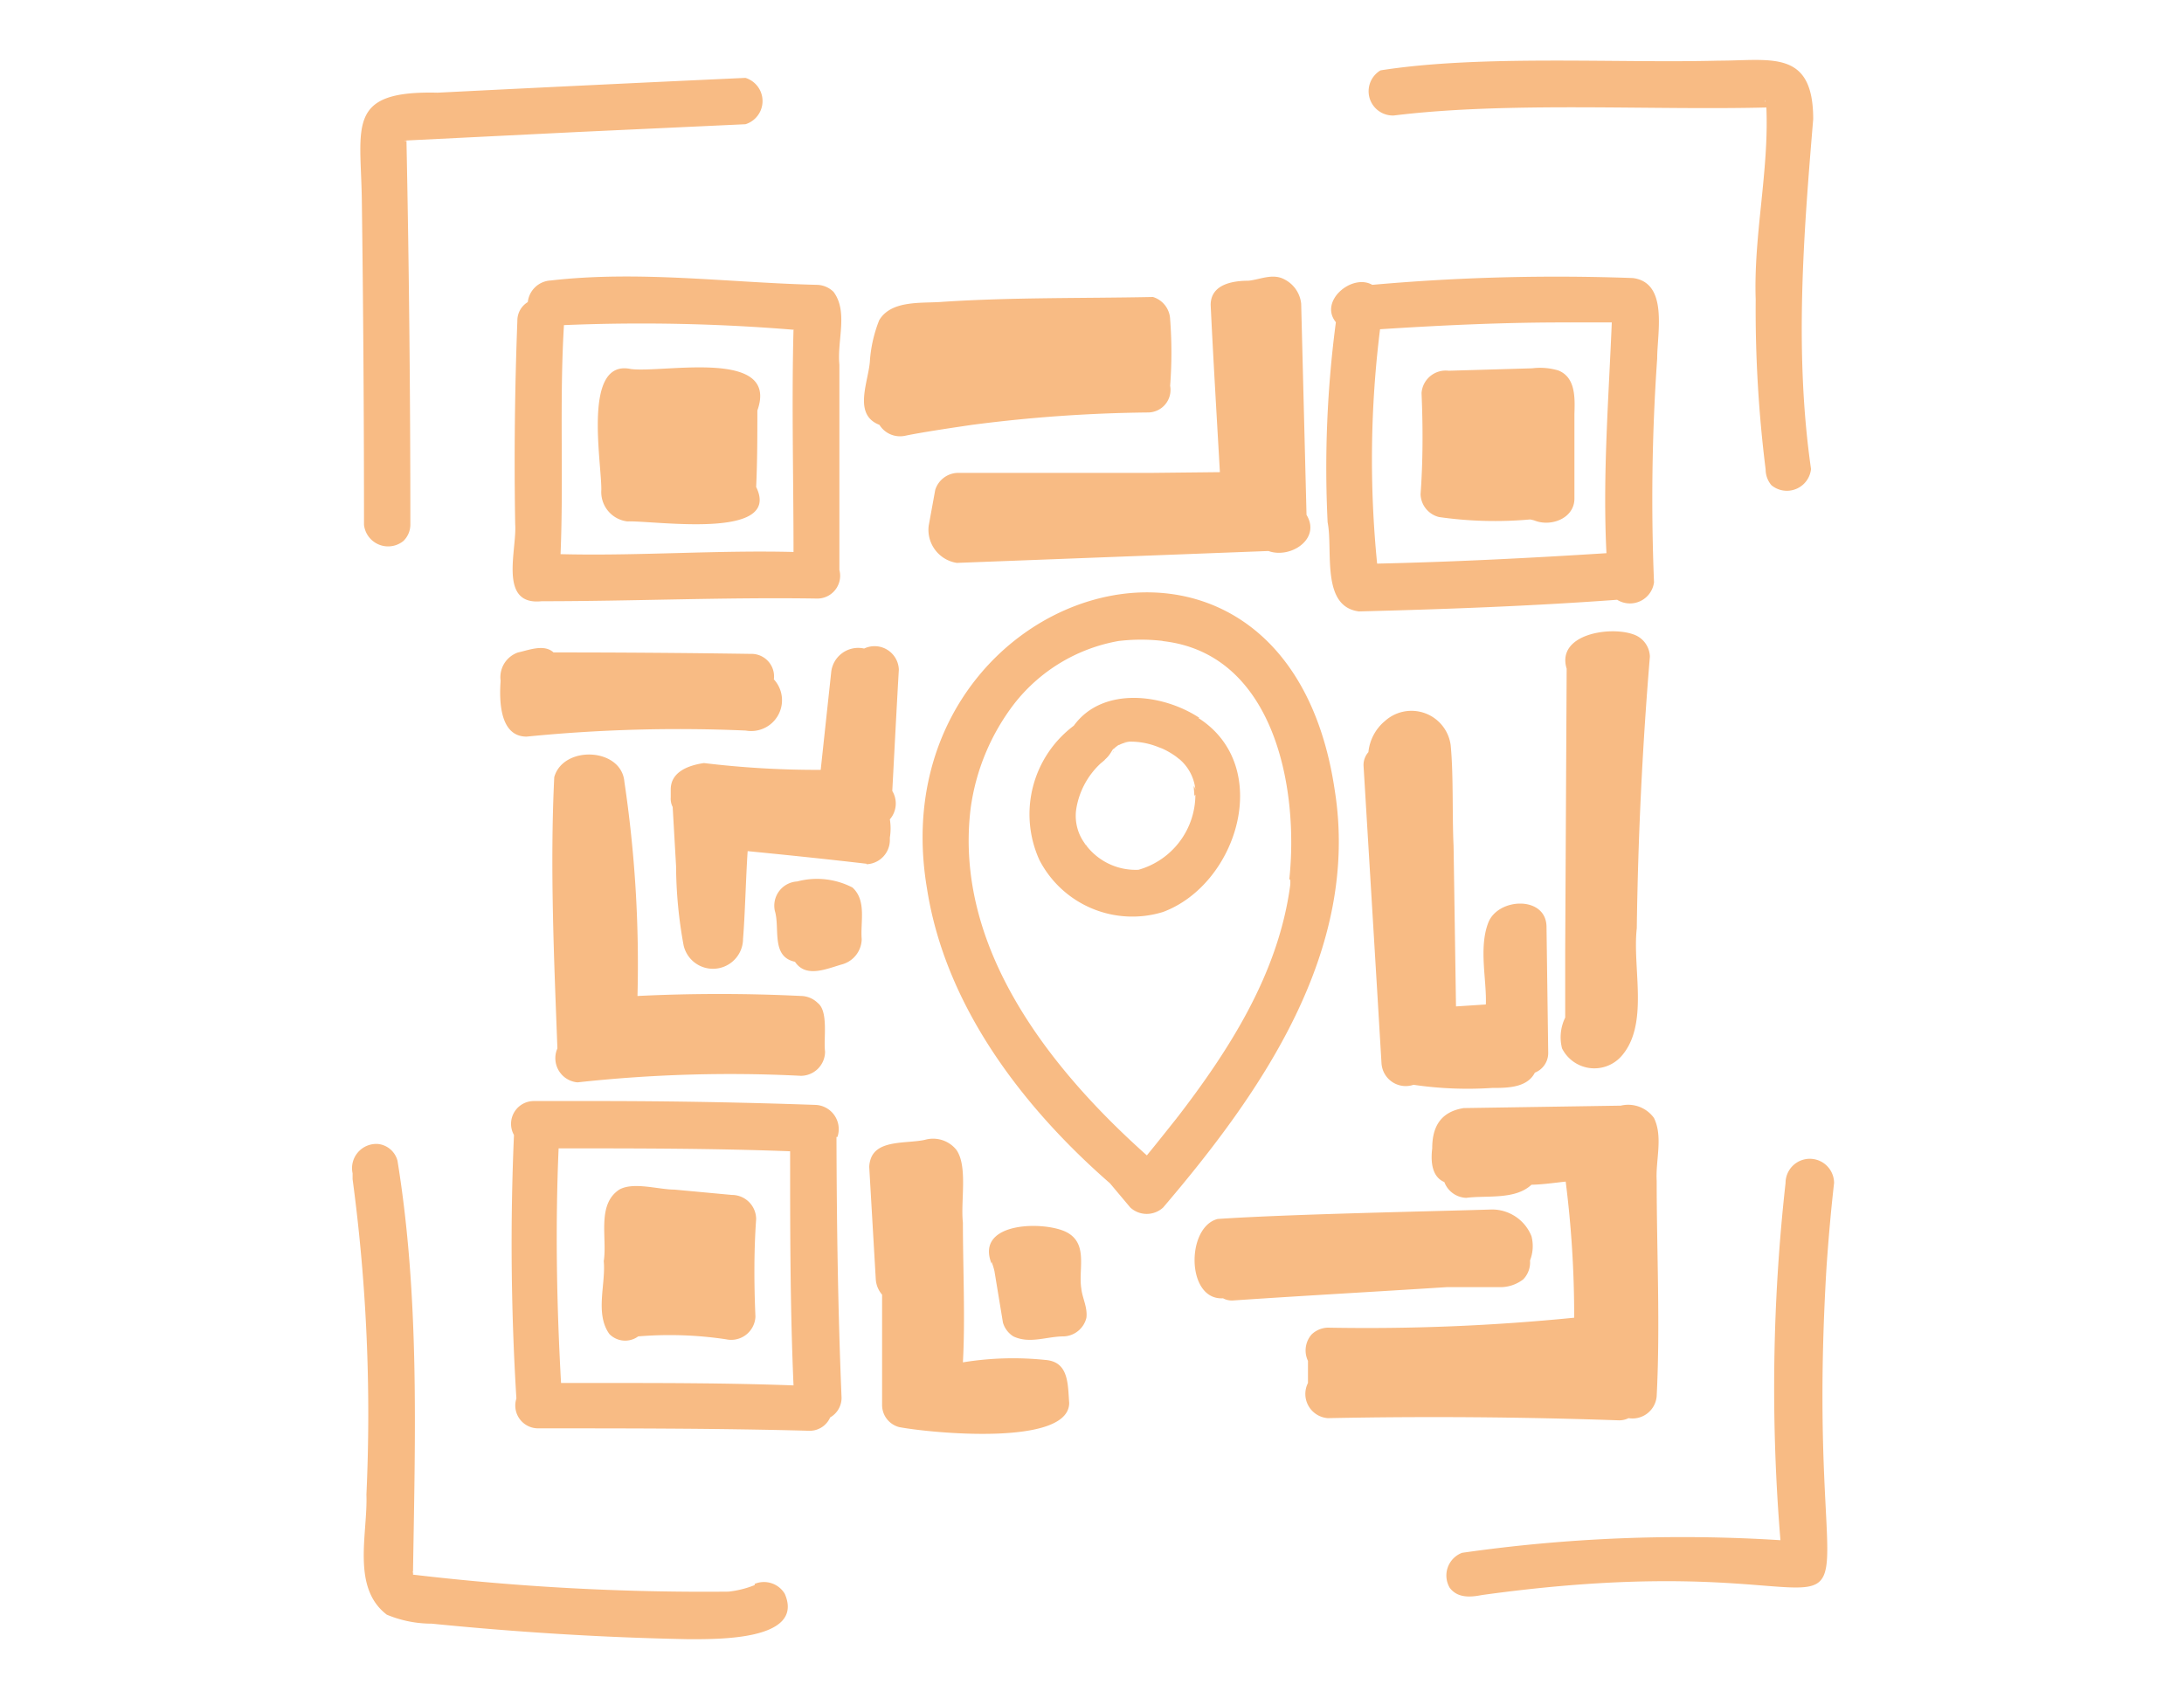 <svg id="Layer_1" data-name="Layer 1" xmlns="http://www.w3.org/2000/svg" viewBox="0 0 90 70"><defs><style>.cls-1{fill:#f8bb84;}</style></defs><path id="scan-icon" class="cls-1" d="M22.7,11.56a1,1,0,0,0-.95.89.89.89,0,0,0-.43.77q-.16,4.19-.09,8.38c.08,1.06-.71,3.37,1.09,3.18,3.78,0,7.57-.17,11.35-.11a.94.94,0,0,0,.92-1.18c0-2.81,0-5.64,0-8.46-.1-1,.37-2.18-.24-3a1,1,0,0,0-.68-.29C30,11.65,26.34,11.14,22.7,11.56Zm10,2c-.08,3.06,0,6.12,0,9.19-3.21-.08-6.4.17-9.6.09.13-3.15-.05-6.3.14-9.44A76.59,76.59,0,0,1,32.69,13.59ZM22.32,24.78h0S22.15,24.8,22.32,24.78Zm32.39-3.25c.23,1.14-.29,3.47,1.29,3.67h0c3.55-.09,7.1-.22,10.64-.48A1,1,0,0,0,68.16,24a83.43,83.43,0,0,1,.13-9.22c0-1.06.47-3.13-1-3.32a85.52,85.52,0,0,0-10.74.28c-.83-.48-2.21.67-1.5,1.54A45.72,45.72,0,0,0,54.71,21.53Zm10-8.24c.57,0,1.14,0,1.71,0-.13,3.16-.38,6.34-.22,9.51-3.15.2-6.3.36-9.45.43a43.34,43.34,0,0,1,.12-9.66C59.5,13.4,62.11,13.28,64.73,13.29ZM58.58,16.2a1,1,0,0,1,1.12-.92l3.44-.1a2.62,2.62,0,0,1,1.08.09c.72.29.68,1.15.66,1.8l0,1.19,0,2.29c0,.8-.93,1.16-1.6.92a1.09,1.09,0,0,0-.23-.06,16.22,16.22,0,0,1-3.75-.1,1,1,0,0,1-.76-.94C58.64,19,58.64,17.59,58.58,16.2ZM26,15.21c1.37.17,6.13-.87,5.21,1.71,0,1,0,2.11-.05,3.15,1.08,2.2-4.17,1.38-5.31,1.42a1.22,1.22,0,0,1-1.07-1.3C24.79,19,24,14.78,26,15.21Zm8.51,31.65a1,1,0,0,0-.88-1.32q-4.53-.16-9.06-.16H22a.94.94,0,0,0-.82,1.4,103.54,103.54,0,0,0,.1,10.86.94.94,0,0,0,.9,1.23c3.72,0,7.45,0,11.17.1a.92.92,0,0,0,.86-.55.93.93,0,0,0,.47-.8C34.53,54,34.48,50.46,34.47,46.86ZM24.6,57H23.12c-.18-3.21-.24-6.45-.1-9.67,3.18,0,6.36,0,9.54.12,0,3.22,0,6.43.14,9.65C30,57,27.3,57,24.6,57Zm6.53-2.72a1,1,0,0,1-1.21.92,15.66,15.66,0,0,0-3.62-.12.91.91,0,0,1-1.19-.1c-.6-.84-.14-2.06-.23-3,.15-.95-.3-2.33.64-2.95.58-.33,1.62,0,2.27,0l2.37.22a1,1,0,0,1,1,1C31.07,51.5,31.07,52.87,31.13,54.25ZM55,32.55c-2.06-13.84-18.9-8.37-16.8,4.07.75,4.83,3.93,9,7.54,12.15l.84,1a1,1,0,0,0,1.35,0C52,45,56.06,39.16,55,32.55Zm-1.83,3.7a1.64,1.64,0,0,1,0,.22c0,.18,0,0,0,0-.48,3.64-2.51,6.81-4.72,9.67.06-.08.07-.1.07-.09-.4.5-.84,1.06-1.26,1.57C43.2,44,39.3,39,40,33.31v0A9.08,9.08,0,0,1,41.8,29a7,7,0,0,1,4.29-2.58h0a7.72,7.72,0,0,1,1.86,0h-.06C52.47,26.91,53.54,32.4,53.13,36.25Zm-7-9.85h.1S46.23,26.4,46.09,26.4Zm1.73,0h0Zm-2,4.55-.06.09.05-.09Zm2.06,0-.11,0,.09,0Zm-1.4-.25Zm.38,5.26h0ZM46,30.8l-.07.05h0Zm3.43-1.21c-1.51-1-4-1.31-5.18.32a4.56,4.56,0,0,0-1.42,5.53,4.31,4.31,0,0,0,5.09,2.15C51,36.45,52.5,31.58,49.38,29.59Zm-4.86,3s-.07.15,0,0Zm2.82,3.16Zm1.87-3a3.22,3.22,0,0,1-2.35,3.1c.15,0-.11,0-.14,0l.1,0a2.56,2.56,0,0,1-2.17-1.09c.18.2,0,.05,0,0a1.92,1.92,0,0,1-.35-1.41,3.27,3.27,0,0,1,1-1.88c.06-.05.34-.28.09-.09a1.25,1.25,0,0,0,.36-.4s.07-.1.08-.14l0,.05a.47.47,0,0,1,.1-.1l0,0s.19-.15.11-.07a1.07,1.07,0,0,1,.49-.14H46.3a3.06,3.06,0,0,1,1.43.21l.16.06a.06.06,0,0,1,0,0,3.25,3.25,0,0,1,.57.33c.08.05.26.21,0,0a1.89,1.89,0,0,1,.8,1.36C49.13,32.15,49.24,32.74,49.21,32.81ZM21.7,30.36c-1.11,0-1.13-1.48-1.07-2.3h0a1.08,1.08,0,0,1,.72-1.17c.43-.09,1.07-.36,1.46,0q4.07,0,8.13.06A.93.93,0,0,1,31.89,28a1.27,1.27,0,0,1-1.16,2.11A63.34,63.34,0,0,0,21.7,30.36Zm4.57,10.69c2.25-.11,4.51-.11,6.75,0a1,1,0,0,1,.68.29c.45.35.23,1.49.3,2a1,1,0,0,1-1,1,57.74,57.74,0,0,0-9.2.27,1,1,0,0,1-.83-1.4c-.14-3.71-.31-7.49-.13-11.18.37-1.32,2.77-1.22,2.89.19A51,51,0,0,1,26.27,41.05Zm24-21.59c-.13-2.3-.27-4.6-.38-6.89,0-.85.9-1,1.56-1,.49-.05,1-.32,1.49-.05a1.27,1.27,0,0,1,.68,1l.22,8.7c.61,1-.67,1.82-1.57,1.49l-12.84.49a1.38,1.38,0,0,1-1.16-1.53l.27-1.48a1,1,0,0,1,.93-.7c1.8,0,6.2,0,8,0ZM35.85,14.84a5.61,5.61,0,0,1,.38-1.64c.5-.85,1.78-.69,2.61-.76,2.89-.19,5.82-.14,8.67-.2a1,1,0,0,1,.71.92,17.91,17.91,0,0,1,0,2.74A.93.93,0,0,1,47.3,17a60.46,60.46,0,0,0-7.24.51c-.47.07-2,.29-2.76.45h0a1,1,0,0,1-1.06-.45C35.12,17.08,35.81,15.7,35.85,14.84ZM54.72,58.45A1,1,0,0,1,53.9,57l0-.91A1,1,0,0,1,54.05,55a1,1,0,0,1,.67-.28,86.05,86.05,0,0,0,10.15-.41,43.9,43.9,0,0,0-.35-5.61c-.47.05-.93.12-1.41.13-.68.63-1.82.43-2.69.54a1,1,0,0,1-.9-.65c-.54-.23-.56-.89-.5-1.39,0-.72.22-1.49,1.3-1.66l6.47-.1a1.31,1.31,0,0,1,1.37.51c.38.79.06,1.74.11,2.59,0,2.95.15,5.92,0,8.87a1,1,0,0,1-1.16.91.86.86,0,0,1-.39.09C62.71,58.4,58.71,58.37,54.72,58.45Zm5.69-9.12h0ZM44.06,57.82c0,1.81-5.73,1.24-7,1a.94.94,0,0,1-.71-.91c0-1.52,0-3,0-4.55a1.07,1.07,0,0,1-.26-.63l-.27-4.63a1.1,1.1,0,0,1,.07-.36c.29-.77,1.48-.6,2.22-.76a1.23,1.23,0,0,1,1.3.41c.48.68.17,2.13.27,3,0,1.79.1,4,0,5.76a12.83,12.83,0,0,1,3.39-.1C44.05,56.12,44,57.05,44.06,57.82ZM64.5,41.94c0-.67,0-2.08,0-2.76l.06-11.62c-.43-1.41,1.75-1.76,2.73-1.42a1,1,0,0,1,.7.92c-.31,3.72-.49,7.46-.54,11.2-.19,1.65.53,4-.66,5.3a1.49,1.49,0,0,1-2.42-.35A1.84,1.84,0,0,1,64.5,41.94Zm-4.6-7.07c-.06-1.23,0-2.95-.12-4.16a1.63,1.63,0,0,0-2.7-1A1.92,1.92,0,0,0,56.39,31a.8.8,0,0,0-.2.56l.58,9.58.16,2.68a1,1,0,0,0,1.32.89,15.29,15.29,0,0,0,3.24.13c.61,0,1.44,0,1.76-.63a.87.87,0,0,0,.55-.83l-.07-5.17c0-1.3-2-1.22-2.4-.18s-.06,2.36-.1,3.37L60,41.48ZM60,44.28h0ZM50.8,53.6h0a.76.76,0,0,1-.4-.09c-1.52.09-1.53-2.94-.22-3.27,3-.2,8.36-.3,11.29-.39a1.75,1.75,0,0,1,1.64,1.1,1.62,1.62,0,0,1-.06,1,1,1,0,0,1-.28.78,1.55,1.55,0,0,1-1,.32c-.71,0-1.44,0-2.15,0C56.67,53.24,53.74,53.4,50.8,53.6Zm-6.24-.49c-.13-.79.29-1.83-.58-2.31s-3.82-.48-3.12,1.28l0-.07a2.4,2.4,0,0,1,.12.38h0l.35,2.12a1,1,0,0,0,.43.57c.67.32,1.38,0,2.07,0a1,1,0,0,0,.94-.77C44.82,53.87,44.6,53.5,44.56,53.11ZM43.48,54h0Zm-7.77-18.4c-1.63-.19-3.27-.36-4.9-.52-.07,1-.11,2.66-.19,3.61a1.24,1.24,0,0,1-2.45.27,18.47,18.47,0,0,1-.31-3.26l-.14-2.44a.74.74,0,0,1-.08-.39l0-.33c0-.74.75-1,1.37-1.09a38.79,38.79,0,0,0,4.81.28l.43-4a1.12,1.12,0,0,1,1.36-1,1,1,0,0,1,1.43.87c-.08,1.35-.2,3.69-.27,5a1,1,0,0,1-.1,1.17,2.37,2.37,0,0,1,0,.75v.11A1,1,0,0,1,35.71,35.62Zm-.2,3.09a1.1,1.1,0,0,1-.82,1.06c-.63.18-1.48.57-1.93-.11-1-.21-.61-1.39-.83-2.1a1,1,0,0,1,.92-1.21,3.18,3.18,0,0,1,2.28.25C35.72,37.12,35.45,38,35.51,38.71ZM57.44,4.76h0c4.7-.58,10.61-.21,15.35-.33.11,2.64-.53,5.26-.44,7.92a53,53,0,0,0,.41,7A1,1,0,0,0,73,20a1,1,0,0,0,1.63-.67c-.69-4.8-.31-9.63.09-14.42,0-2.89-1.74-2.41-3.9-2.41-4.2.11-9.81-.25-13.93.4A1,1,0,0,0,57.44,4.76Zm15.29-.55a.13.13,0,0,1,0-.09A.29.29,0,0,1,72.73,4.21ZM61.07,65.74c-.46.09-1,.14-1.33-.3A1,1,0,0,1,60.25,64a64,64,0,0,1,13.12-.52,76.22,76.22,0,0,1,.21-14.72,1,1,0,0,1,1-1,1,1,0,0,1,1,1c-.13,1.14-.23,2.29-.31,3.44C74.1,71.63,80.11,63.1,61.07,65.74ZM14.91,8.2Q15,14.92,15,21.63a1,1,0,0,0,1.62.67.94.94,0,0,0,.29-.68q0-7.92-.16-15.83l7.07-.35,6.9-.32a1,1,0,0,0,0-1.91q-6.34.29-12.69.61C14.28,3.73,14.86,5.16,14.91,8.2Zm1.75-2.39h0C16.81,5.78,16.76,5.83,16.66,5.81Zm.36,59v0C17.07,64.88,17,64.85,17,64.76Zm14.08.52a4.07,4.07,0,0,1-1.08.27,102.46,102.46,0,0,1-13-.7l0-.15a0,0,0,0,1,0,0c.09-5.64.27-11.31-.64-16.91a.93.93,0,0,0-.8-.69,1,1,0,0,0-1.05,1.21h0l0,.24a72.72,72.72,0,0,1,.57,13c.06,1.6-.63,3.83.84,4.95a4.81,4.81,0,0,0,1.85.37c3.5.35,7,.57,10.55.64,1.18,0,4.84.07,4-1.87A1,1,0,0,0,31.1,65.28Zm-14-.37h0Zm0-.06Zm-.06,0Zm.1.08c0,.07,0,0,0,0Z"/></svg>